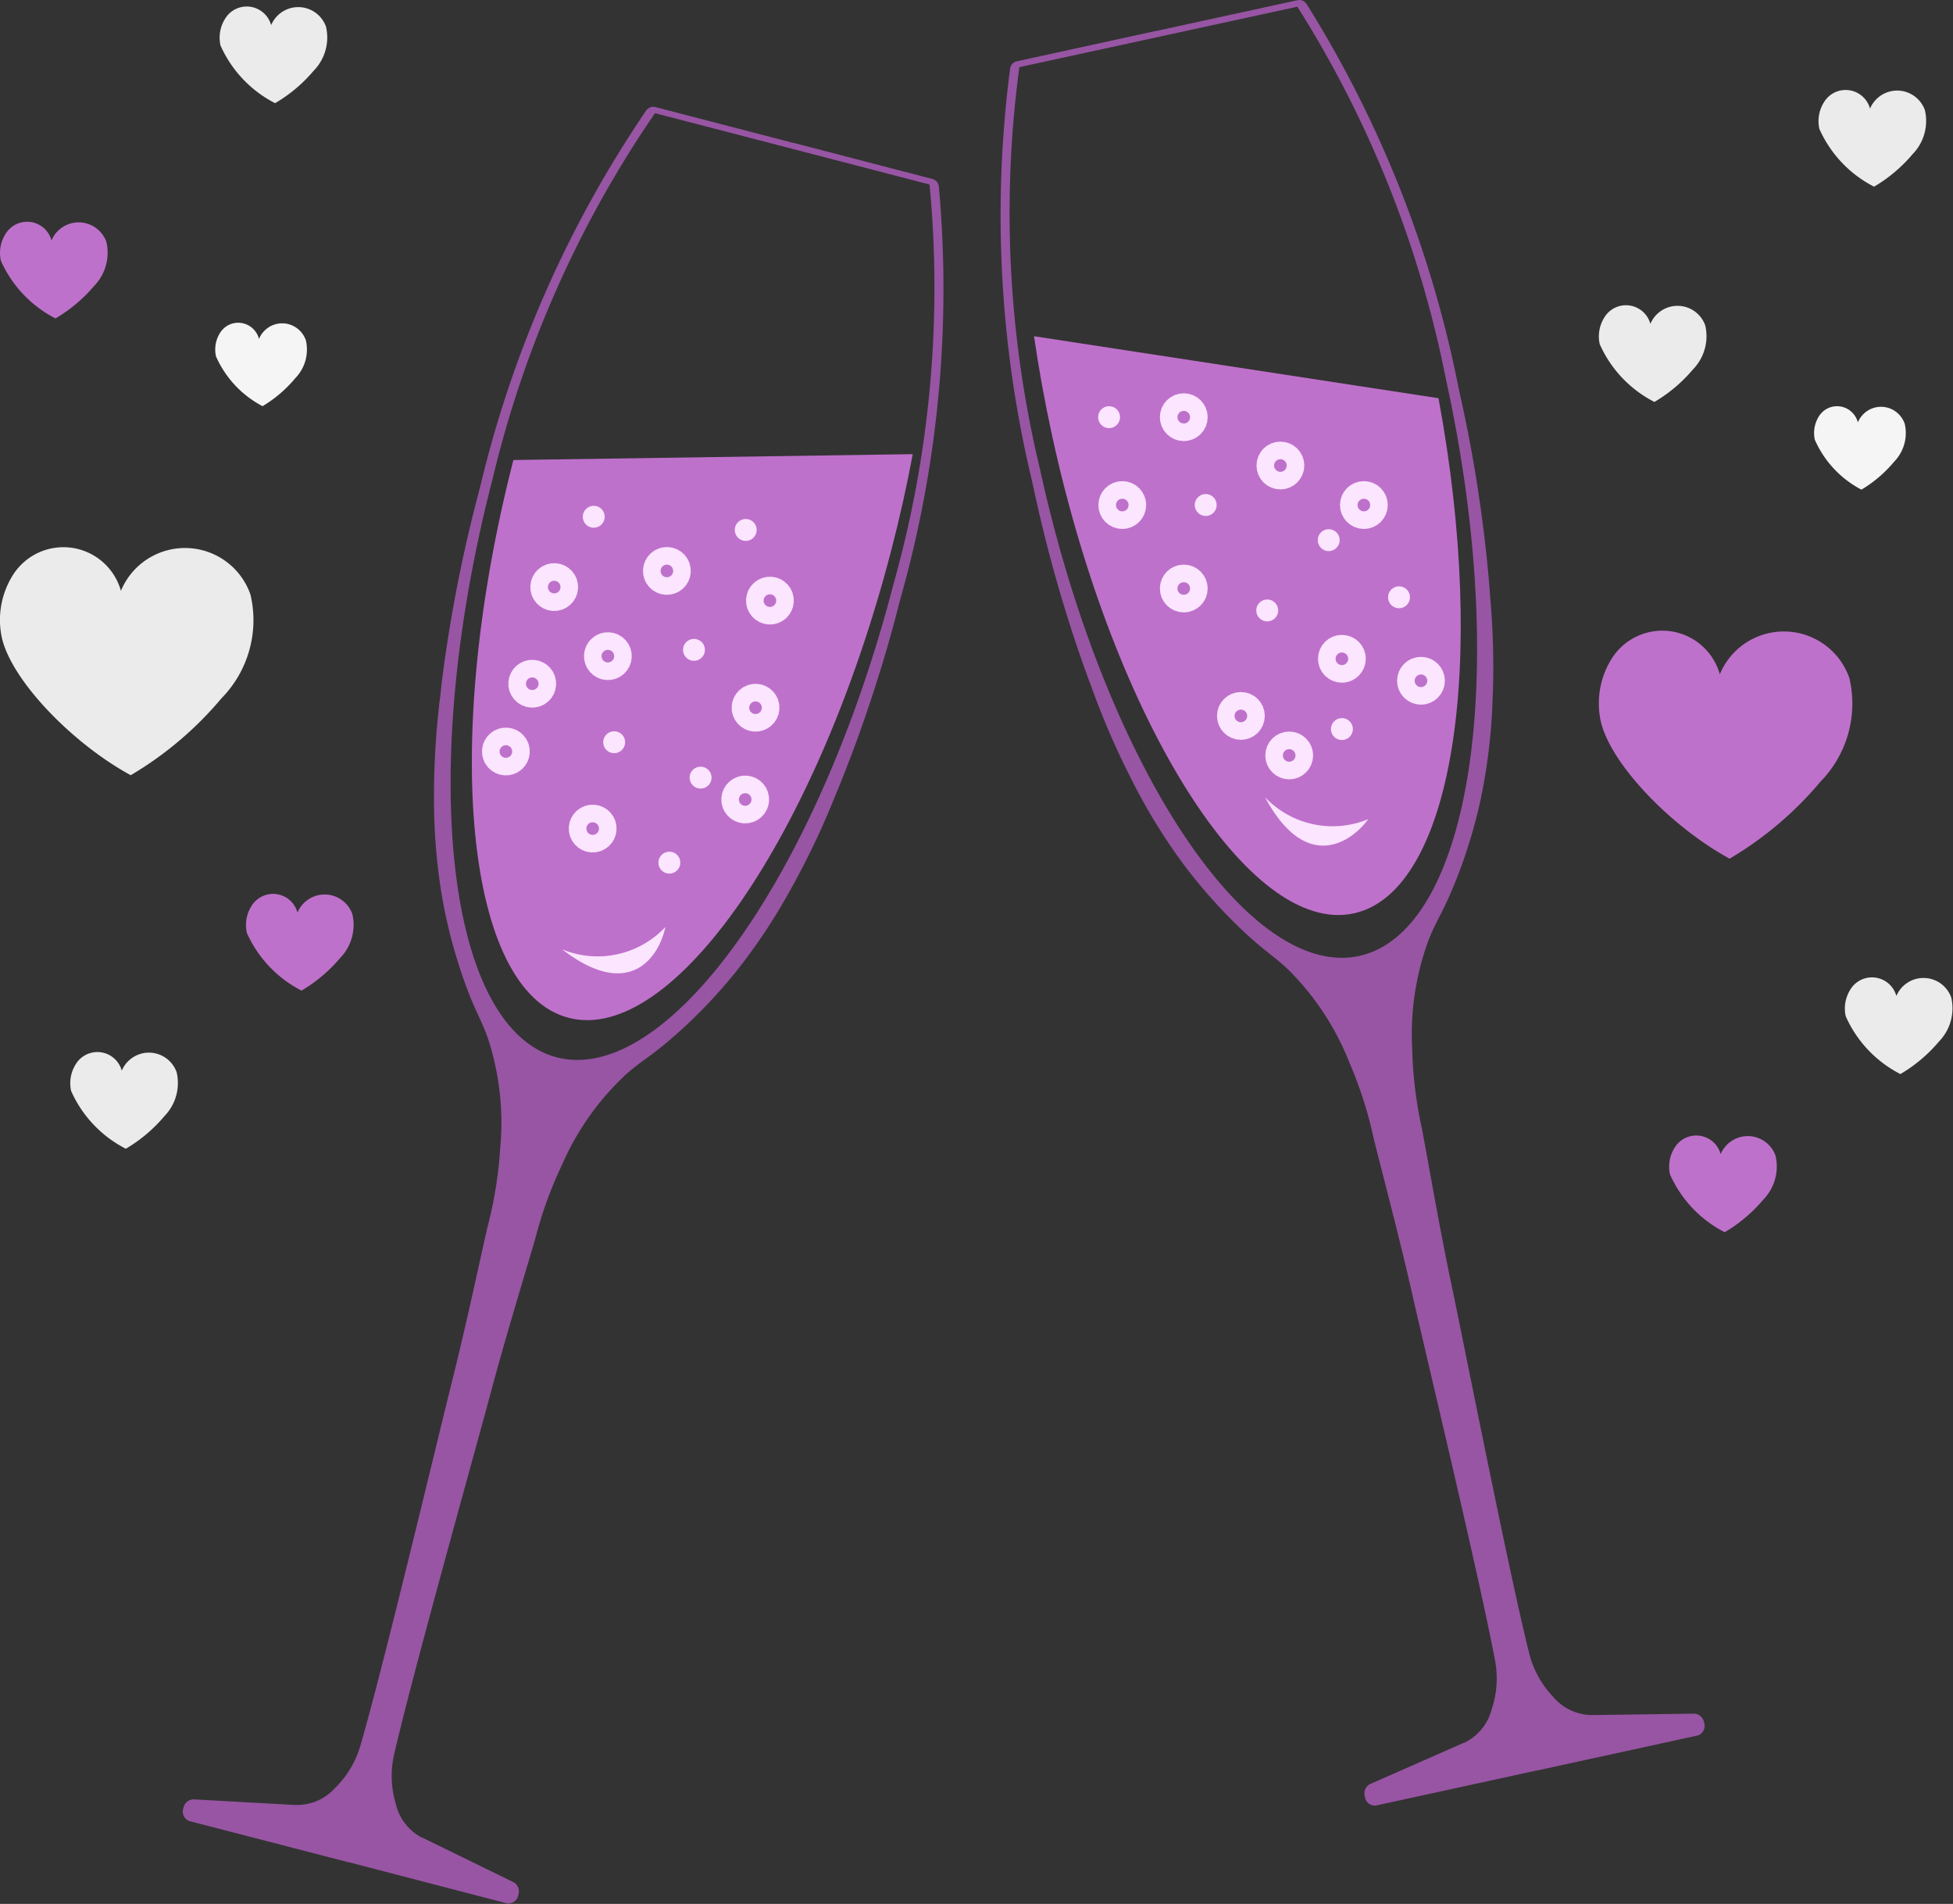 <svg xmlns="http://www.w3.org/2000/svg" width="64.633" height="63" viewBox="0 0 64.633 63">
  <rect x="0" y="0" width="64.633" height="63" fill="#333333" stroke="none"/>
  <g id="chen" transform="translate(-10.998 -9.537)">
    <path id="Path_678" data-name="Path 678" d="M35.327,141.559c-1.924-1.049-3.91-3.1-4.257-4.516a2.787,2.787,0,0,1,.333-2.067,1.977,1.977,0,0,1,3.6.482,2.294,2.294,0,0,1,4.287.124,3.687,3.687,0,0,1-.956,3.428,11.646,11.646,0,0,1-3.007,2.549" transform="translate(-20.003 -106.37)" fill="#ebebeb"/>
    <path id="Path_679" data-name="Path 679" d="M399.327,160.559c-1.924-1.049-3.91-3.1-4.257-4.516a2.786,2.786,0,0,1,.333-2.067,1.977,1.977,0,0,1,3.6.482,2.294,2.294,0,0,1,4.287.124,3.687,3.687,0,0,1-.956,3.428,11.647,11.647,0,0,1-3.007,2.549" transform="translate(-331.089 -122.608)" fill="#be71cb"/>
    <path id="Path_680" data-name="Path 680" d="M81.567,85.762a3.41,3.41,0,0,1-1.542-1.649,1.027,1.027,0,0,1,.121-.755.718.718,0,0,1,.3-.284.708.708,0,0,1,.784.106.725.725,0,0,1,.219.355.84.84,0,0,1,.316-.381.824.824,0,0,1,.939.027.842.842,0,0,1,.295.4,1.354,1.354,0,0,1-.348,1.252,4.23,4.23,0,0,1-1.089.931" transform="translate(-61.879 -62.784)" fill="#f5f5f5"/>
    <path id="Path_681" data-name="Path 681" d="M445.567,104.762a3.409,3.409,0,0,1-1.542-1.649,1.027,1.027,0,0,1,.121-.755.718.718,0,0,1,.3-.284.708.708,0,0,1,.784.106.726.726,0,0,1,.219.355.84.84,0,0,1,.316-.381.824.824,0,0,1,.939.027.843.843,0,0,1,.295.4,1.354,1.354,0,0,1-.347,1.252,4.232,4.232,0,0,1-1.089.931" transform="translate(-372.966 -79.022)" fill="#f5f5f5"/>
    <path id="Path_682" data-name="Path 682" d="M32.834,63.2a3.945,3.945,0,0,1-1.805-1.909,1.175,1.175,0,0,1,.145-.872.837.837,0,0,1,1.531.2.974.974,0,0,1,1.816.052,1.572,1.572,0,0,1-.406,1.454A4.943,4.943,0,0,1,32.838,63.2" transform="translate(-20.002 -43.127)" fill="#be71cb"/>
    <path id="Path_683" data-name="Path 683" d="M396.834,82.2a3.945,3.945,0,0,1-1.805-1.909,1.175,1.175,0,0,1,.145-.872.837.837,0,0,1,1.531.2.974.974,0,0,1,1.816.052,1.572,1.572,0,0,1-.406,1.454,4.943,4.943,0,0,1-1.276,1.077" transform="translate(-331.089 -59.365)" fill="#ebebeb"/>
    <path id="Path_684" data-name="Path 684" d="M88.834,216.2a3.945,3.945,0,0,1-1.805-1.909,1.175,1.175,0,0,1,.145-.872.837.837,0,0,1,1.531.2.974.974,0,0,1,1.816.052,1.572,1.572,0,0,1-.406,1.454,4.942,4.942,0,0,1-1.276,1.077" transform="translate(-67.862 -173.886)" fill="#be71cb"/>
    <path id="Path_685" data-name="Path 685" d="M452.834,235.2a3.944,3.944,0,0,1-1.805-1.909,1.175,1.175,0,0,1,.145-.872.837.837,0,0,1,1.531.2.974.974,0,0,1,1.816.052,1.572,1.572,0,0,1-.406,1.454,4.942,4.942,0,0,1-1.276,1.077" transform="translate(-378.948 -190.124)" fill="#ebebeb"/>
    <path id="Path_686" data-name="Path 686" d="M82.834,14.2a3.945,3.945,0,0,1-1.805-1.909,1.175,1.175,0,0,1,.145-.872.837.837,0,0,1,1.531.2.974.974,0,0,1,1.816.052,1.572,1.572,0,0,1-.406,1.454A4.942,4.942,0,0,1,82.838,14.2" transform="translate(-62.734 -1.25)" fill="#ebebeb"/>
    <path id="Path_687" data-name="Path 687" d="M48.834,252.2a3.945,3.945,0,0,1-1.805-1.909,1.175,1.175,0,0,1,.145-.872.837.837,0,0,1,1.531.2.974.974,0,0,1,1.816.052,1.572,1.572,0,0,1-.406,1.454,4.943,4.943,0,0,1-1.276,1.077" transform="translate(-33.677 -204.653)" fill="#ebebeb"/>
    <path id="Path_688" data-name="Path 688" d="M446.834,33.2a3.944,3.944,0,0,1-1.805-1.909,1.175,1.175,0,0,1,.145-.872.837.837,0,0,1,1.531.2.974.974,0,0,1,1.816.052,1.572,1.572,0,0,1-.406,1.454,4.942,4.942,0,0,1-1.276,1.077" transform="translate(-373.82 -17.488)" fill="#ebebeb"/>
    <path id="Path_689" data-name="Path 689" d="M412.834,271.2a3.944,3.944,0,0,1-1.805-1.909,1.174,1.174,0,0,1,.145-.872.837.837,0,0,1,1.531.2.974.974,0,0,1,1.816.052,1.572,1.572,0,0,1-.406,1.454,4.942,4.942,0,0,1-1.276,1.077" transform="translate(-344.763 -220.891)" fill="#be71cb"/>
    <path id="Path_690" data-name="Path 690" d="M85.032,65.271h0C81.37,64.3,80.417,55.753,82.9,46.158a36.169,36.169,0,0,1,5.382-12.131l4.543,1.18,4.543,1.181a36.187,36.187,0,0,1-1.193,13.219C93.689,59.2,88.7,66.211,85.032,65.271Zm11.4-15.278a37.63,37.63,0,0,0,1.245-13.527.289.289,0,0,0-.2-.258l-4.589-1.194-.008,0-.008,0-4.59-1.192a.288.288,0,0,0-.3.129A37.612,37.612,0,0,0,82.5,46.372c-.14.54-.413,1.558-.69,2.927-.423,2.086-.6,3.654-.634,4.007a26.246,26.246,0,0,0-.207,3.431,19.05,19.05,0,0,0,.267,3.226,17.222,17.222,0,0,0,.707,2.709c.377,1.077.567,1.277.816,1.989a8.977,8.977,0,0,1,.4,3.613,13.566,13.566,0,0,1-.42,2.608c-.25,1.086-.7,3.222-1.182,5.142s-2.276,9.468-3.036,12.059a3.2,3.2,0,0,1-.826,1.363,1.69,1.69,0,0,1-1.308.563l-.013,0-.028,0L73,89.823a.351.351,0,0,0-.325.289.334.334,0,0,0,.187.427L78.117,91.9l.008,0,.008,0,5.255,1.366a.334.334,0,0,0,.371-.282.351.351,0,0,0-.144-.411l-3.006-1.47a.169.169,0,0,0-.026-.011l-.013,0a1.694,1.694,0,0,1-.869-1.129,3.206,3.206,0,0,1-.06-1.594c.6-2.634,2.7-10.111,3.208-12.014s1.156-4,1.466-5.069a13.549,13.549,0,0,1,.9-2.483,8.975,8.975,0,0,1,2.1-2.963c.563-.5.827-.583,1.679-1.34a17.19,17.19,0,0,0,1.934-2.023,19,19,0,0,0,1.8-2.688,26.137,26.137,0,0,0,1.487-3.1c.139-.327.75-1.781,1.394-3.809C96.034,51.556,96.29,50.533,96.43,49.993Z" transform="translate(-55.607 -20.745)" fill="#9855a4"/>
    <path id="Path_691" data-name="Path 691" d="M270.552,41.17h0c-3.717.8-8.447-6.418-10.568-16.125a36.214,36.214,0,0,1-.679-13.286l4.6-1,4.6-1a36.222,36.222,0,0,1,4.924,12.361C275.554,31.82,274.263,40.347,270.552,41.17Zm3.282-18.828a37.672,37.672,0,0,0-5.016-12.66.29.29,0,0,0-.295-.141l-4.651,1.013h0l-.008,0-.008,0-4.65,1.015a.29.29,0,0,0-.209.251,37.659,37.659,0,0,0,.719,13.6c.12.546.337,1.58.708,2.929.566,2.057,1.123,3.538,1.249,3.87a26.226,26.226,0,0,0,1.37,3.162,19.043,19.043,0,0,0,1.7,2.763,17.259,17.259,0,0,0,1.861,2.1c.826.792,1.087.885,1.632,1.409a9,9,0,0,1,1.994,3.05,13.592,13.592,0,0,1,.805,2.523c.268,1.084.834,3.2,1.272,5.134s2.253,9.5,2.747,12.159a3.21,3.21,0,0,1-.122,1.594,1.7,1.7,0,0,1-.916,1.1l-.013,0a.181.181,0,0,0-.027.01L270.9,68.578a.352.352,0,0,0-.161.406.336.336,0,0,0,.361.3l5.325-1.161.008,0,.008,0,5.325-1.161a.335.335,0,0,0,.2-.42.353.353,0,0,0-.315-.3l-3.359.048-.028,0-.014,0a1.7,1.7,0,0,1-1.29-.616,3.21,3.21,0,0,1-.776-1.4c-.661-2.625-2.166-10.265-2.573-12.2s-.777-4.1-.985-5.2a13.593,13.593,0,0,1-.32-2.628,8.987,8.987,0,0,1,.541-3.6c.277-.7.476-.9.9-1.96A17.263,17.263,0,0,0,274.569,36a19.052,19.052,0,0,0,.394-3.22,26.181,26.181,0,0,0-.073-3.444c-.024-.355-.136-1.933-.478-4.038C274.187,23.919,273.954,22.889,273.834,22.343Z" transform="translate(-214.572)" fill="#9855a4"/>
    <path id="Path_692" data-name="Path 692" d="M141.631,131.57c3.437.888,8.211-6.019,10.663-15.427.285-1.093.526-2.171.723-3.226l-13.217.194C137.406,122.443,138.216,130.687,141.631,131.57Z" transform="translate(-111.812 -88.352)" fill="#be71cb"/>
    <path id="Path_693" data-name="Path 693" d="M267.01,89.375c2.068,9.482,6.539,16.558,9.986,15.8,3.266-.714,4.442-8.2,2.8-17.046L266.41,86.078C266.567,87.154,266.766,88.256,267.01,89.375Z" transform="translate(-221.192 -65.415)" fill="#be71cb"/>
    <path id="Path_694" data-name="Path 694" d="M319,191a3.078,3.078,0,0,0,3.416.727C321.835,192.526,320.337,193.5,319,191Z" transform="translate(-266.137 -155.084)" fill="#fbe5ff"/>
    <path id="Path_695" data-name="Path 695" d="M159,221.3a3.078,3.078,0,0,0,3.413-.74C162.211,221.528,161.246,223.031,159,221.3Z" transform="translate(-129.395 -180.347)" fill="#fbe5ff"/>
    <circle id="Ellipse_31" data-name="Ellipse 31" cx="0.363" cy="0.363" r="0.363" transform="translate(54.608 27.048)" fill="#fbe5ff"/>
    <circle id="Ellipse_32" data-name="Ellipse 32" cx="0.363" cy="0.363" r="0.363" transform="translate(56.934 28.938)" fill="#fbe5ff"/>
    <circle id="Ellipse_33" data-name="Ellipse 33" cx="0.363" cy="0.363" r="0.363" transform="translate(52.573 29.374)" fill="#fbe5ff"/>
    <circle id="Ellipse_34" data-name="Ellipse 34" cx="0.363" cy="0.363" r="0.363" transform="translate(34.409 34.808) rotate(71.082)" fill="#fbe5ff"/>
    <circle id="Ellipse_35" data-name="Ellipse 35" cx="0.363" cy="0.363" r="0.363" transform="translate(50.537 25.885)" fill="#fbe5ff"/>
    <circle id="Ellipse_36" data-name="Ellipse 36" cx="0.363" cy="0.363" r="0.363" transform="translate(47.339 22.978)" fill="#fbe5ff"/>
    <circle id="Ellipse_37" data-name="Ellipse 37" cx="0.291" cy="0.291" r="0.291" transform="translate(55.843 25.958)" fill="none" stroke="#fbe5ff" stroke-width="1"/>
    <circle id="Ellipse_38" data-name="Ellipse 38" cx="0.291" cy="0.291" r="0.291" transform="translate(53.081 24.65)" fill="none" stroke="#fbe5ff" stroke-width="1"/>
    <circle id="Ellipse_39" data-name="Ellipse 39" cx="0.291" cy="0.291" r="0.291" transform="translate(49.883 28.72)" fill="none" stroke="#fbe5ff" stroke-width="1"/>
    <circle id="Ellipse_40" data-name="Ellipse 40" cx="0.291" cy="0.291" r="0.291" transform="translate(51.773 32.936)" fill="none" stroke="#fbe5ff" stroke-width="1"/>
    <circle id="Ellipse_41" data-name="Ellipse 41" cx="0.291" cy="0.291" r="0.291" transform="translate(49.883 23.051)" fill="none" stroke="#fbe5ff" stroke-width="1"/>
    <circle id="Ellipse_42" data-name="Ellipse 42" cx="0.291" cy="0.291" r="0.291" transform="translate(47.848 25.958)" fill="none" stroke="#fbe5ff" stroke-width="1"/>
    <circle id="Ellipse_43" data-name="Ellipse 43" cx="0.291" cy="0.291" r="0.291" transform="translate(55.116 31.046)" fill="none" stroke="#fbe5ff" stroke-width="1"/>
    <circle id="Ellipse_44" data-name="Ellipse 44" cx="0.363" cy="0.363" r="0.363" transform="translate(33.376 37.621) rotate(71.082)" fill="#fbe5ff"/>
    <circle id="Ellipse_45" data-name="Ellipse 45" cx="0.363" cy="0.363" r="0.363" transform="translate(31.549 33.637) rotate(71.082)" fill="#fbe5ff"/>
    <circle id="Ellipse_46" data-name="Ellipse 46" cx="0.363" cy="0.363" r="0.363" transform="translate(30.873 26.176) rotate(71.082)" fill="#fbe5ff"/>
    <circle id="Ellipse_47" data-name="Ellipse 47" cx="0.363" cy="0.363" r="0.363" transform="translate(55.044 33.299)" fill="#fbe5ff"/>
    <circle id="Ellipse_48" data-name="Ellipse 48" cx="0.363" cy="0.363" r="0.363" transform="translate(34.19 30.58) rotate(71.082)" fill="#fbe5ff"/>
    <circle id="Ellipse_49" data-name="Ellipse 49" cx="0.363" cy="0.363" r="0.363" transform="translate(35.903 26.612) rotate(71.082)" fill="#fbe5ff"/>
    <circle id="Ellipse_50" data-name="Ellipse 50" cx="0.291" cy="0.291" r="0.291" transform="translate(35.841 35.623) rotate(71.082)" fill="none" stroke="#fbe5ff" stroke-width="1"/>
    <circle id="Ellipse_51" data-name="Ellipse 51" cx="0.291" cy="0.291" r="0.291" transform="translate(36.183 32.586) rotate(71.082)" fill="none" stroke="#fbe5ff" stroke-width="1"/>
    <circle id="Ellipse_52" data-name="Ellipse 52" cx="0.291" cy="0.291" r="0.291" transform="translate(28.793 31.792) rotate(71.082)" fill="none" stroke="#fbe5ff" stroke-width="1"/>
    <circle id="Ellipse_53" data-name="Ellipse 53" cx="0.291" cy="0.291" r="0.291" transform="translate(31.296 30.88) rotate(71.082)" fill="none" stroke="#fbe5ff" stroke-width="1"/>
    <circle id="Ellipse_54" data-name="Ellipse 54" cx="0.291" cy="0.291" r="0.291" transform="translate(27.921 34.035) rotate(71.082)" fill="none" stroke="#fbe5ff" stroke-width="1"/>
    <circle id="Ellipse_55" data-name="Ellipse 55" cx="0.291" cy="0.291" r="0.291" transform="translate(36.659 29.042) rotate(71.082)" fill="none" stroke="#fbe5ff" stroke-width="1"/>
    <circle id="Ellipse_56" data-name="Ellipse 56" cx="0.291" cy="0.291" r="0.291" transform="translate(33.249 28.06) rotate(71.082)" fill="none" stroke="#fbe5ff" stroke-width="1"/>
    <circle id="Ellipse_57" data-name="Ellipse 57" cx="0.291" cy="0.291" r="0.291" transform="translate(29.52 28.594) rotate(71.082)" fill="none" stroke="#fbe5ff" stroke-width="1"/>
    <circle id="Ellipse_58" data-name="Ellipse 58" cx="0.291" cy="0.291" r="0.291" transform="translate(30.793 36.585) rotate(71.082)" fill="none" stroke="#fbe5ff" stroke-width="1"/>
    <circle id="Ellipse_59" data-name="Ellipse 59" cx="0.291" cy="0.291" r="0.291" transform="translate(53.372 34.244)" fill="none" stroke="#fbe5ff" stroke-width="1"/>
    <circle id="Ellipse_60" data-name="Ellipse 60" cx="0.291" cy="0.291" r="0.291" transform="translate(57.733 31.773)" fill="none" stroke="#fbe5ff" stroke-width="1"/>
  </g>
</svg>
